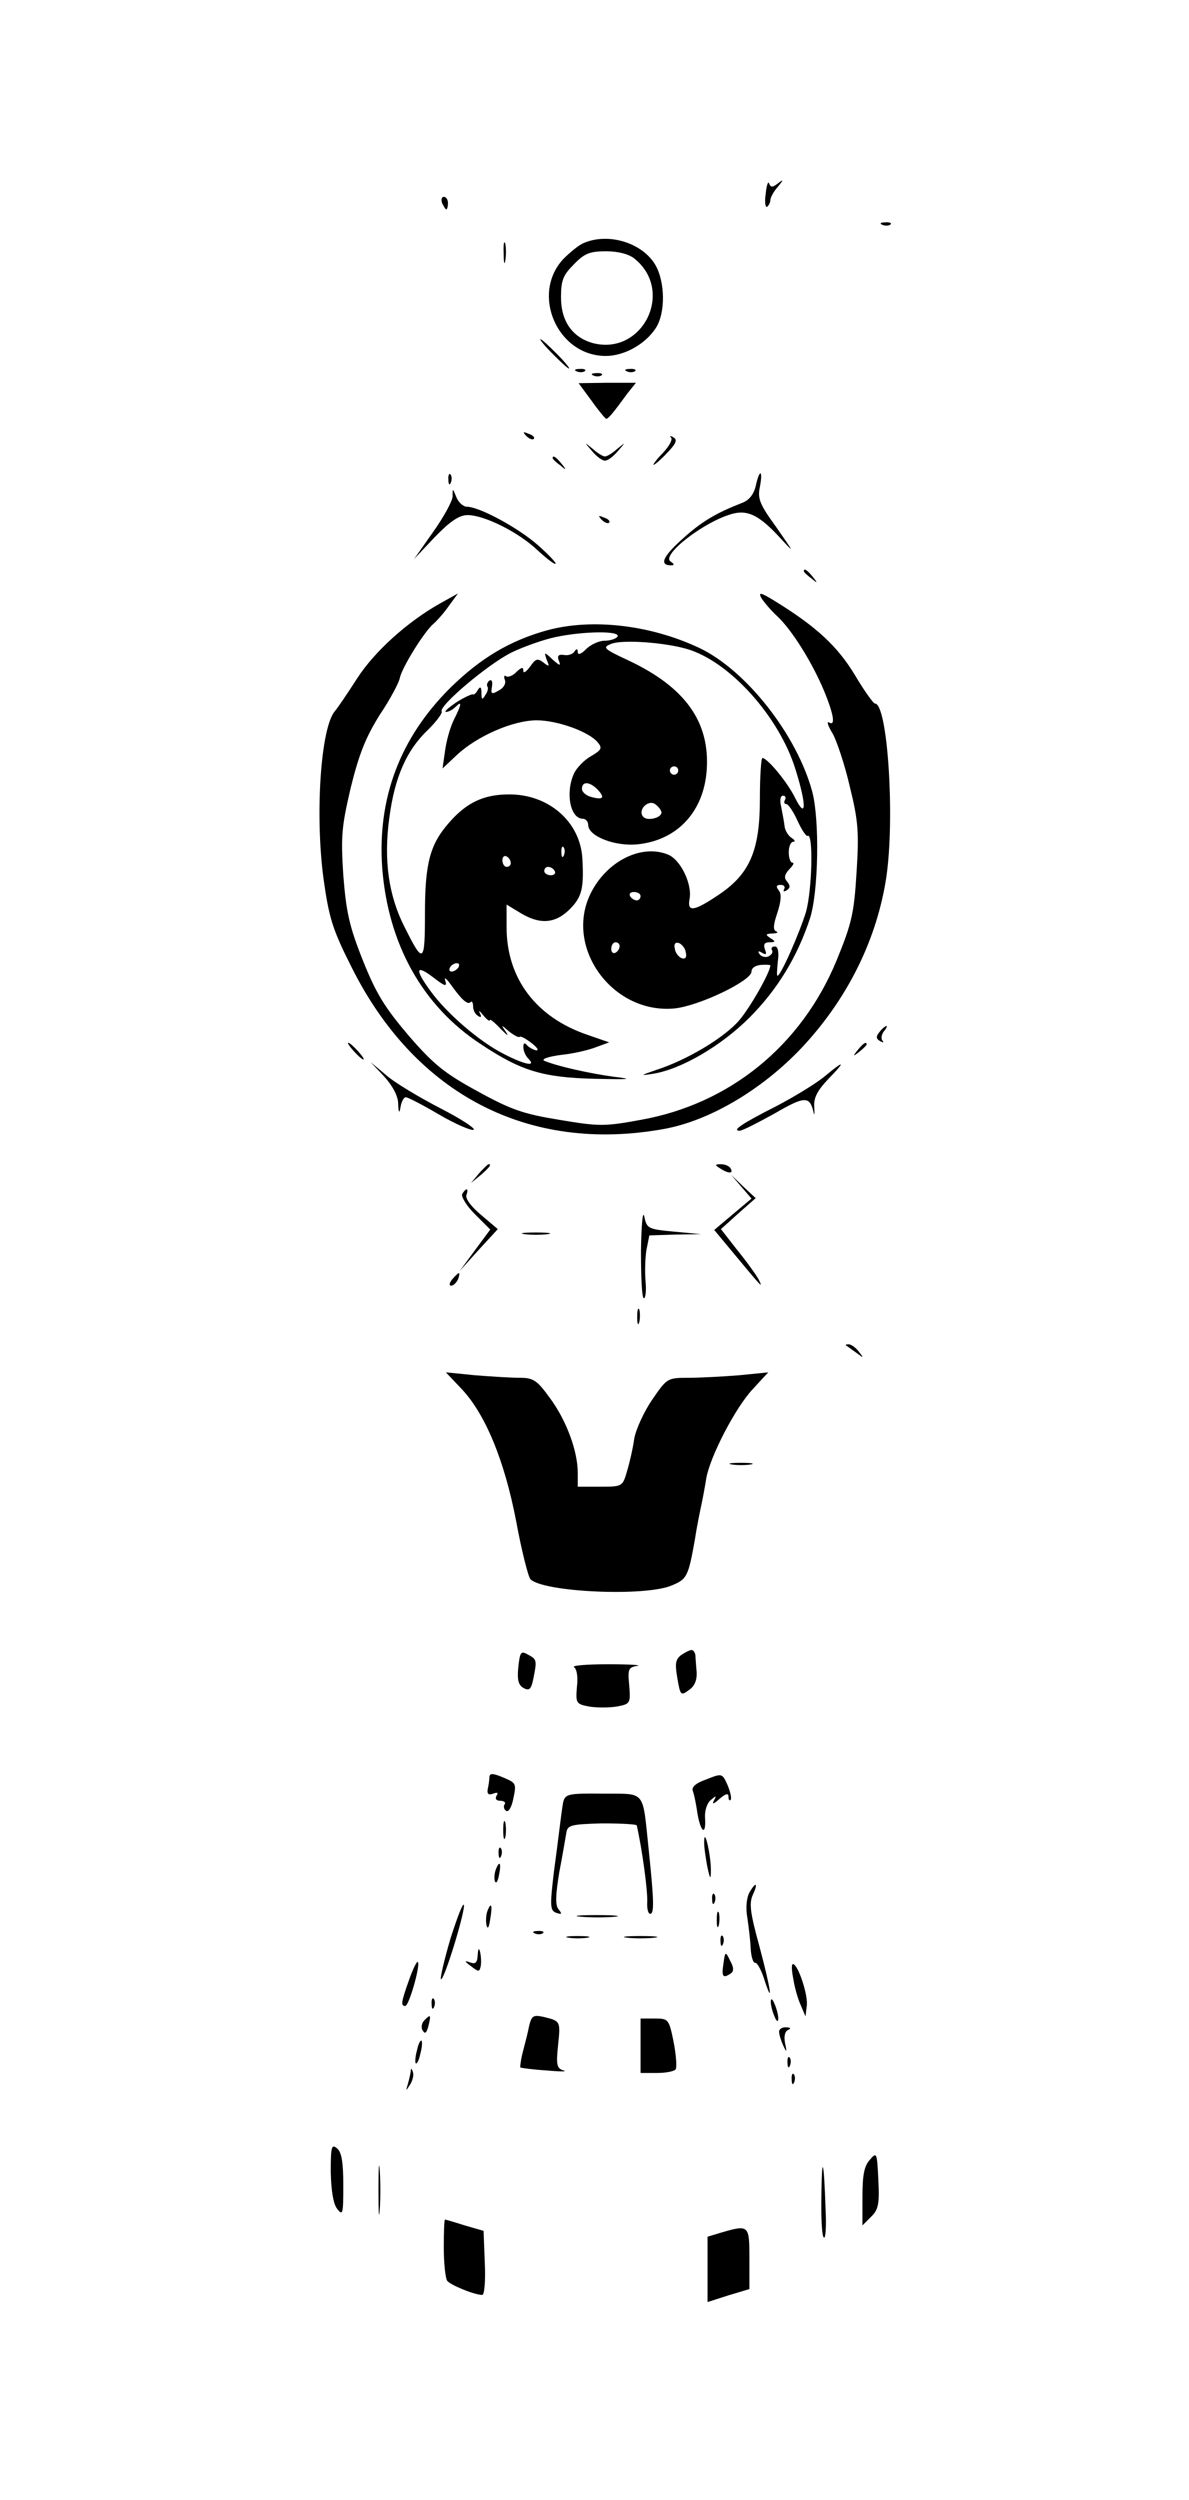 <?xml version="1.0" standalone="no"?>
<!DOCTYPE svg PUBLIC "-//W3C//DTD SVG 20010904//EN"
 "http://www.w3.org/TR/2001/REC-SVG-20010904/DTD/svg10.dtd">
<svg version="1.0" xmlns="http://www.w3.org/2000/svg"
 width="284pt" height="597pt" viewBox="0 0 284 597"
 preserveAspectRatio="xMidYMid meet">

<g transform="translate(0,597) scale(0.1,-0.1)"
fill="#000000" stroke="none">
<path d="M1829 5508 c-3 -20 -1 -34 3 -32 4 3 8 10 8 16 0 6 8 21 18 32 14 17
14 19 0 8 -13 -10 -17 -10 -21 0 -2 7 -6 -4 -8 -24z"/>
<path d="M1056 5485 c4 -8 8 -15 10 -15 2 0 4 7 4 15 0 8 -4 15 -10 15 -5 0
-7 -7 -4 -15z"/>
<path d="M2108 5433 c7 -3 16 -2 19 1 4 3 -2 6 -13 5 -11 0 -14 -3 -6 -6z"/>
<path d="M1203 5365 c0 -22 2 -30 4 -17 2 12 2 30 0 40 -3 9 -5 -1 -4 -23z"/>
<path d="M1395 5390 c-11 -4 -33 -22 -49 -38 -79 -84 -15 -232 101 -232 44 0
94 28 119 66 24 36 23 111 -1 152 -31 52 -111 77 -170 52z m121 -38 c96 -78
18 -233 -101 -201 -48 14 -75 52 -75 109 0 41 5 53 31 79 25 26 38 31 77 31
29 0 55 -7 68 -18z"/>
<path d="M1320 5125 c19 -19 36 -35 39 -35 3 0 -10 16 -29 35 -19 19 -36 35
-39 35 -3 0 10 -16 29 -35z"/>
<path d="M1378 5083 c7 -3 16 -2 19 1 4 3 -2 6 -13 5 -11 0 -14 -3 -6 -6z"/>
<path d="M1498 5083 c7 -3 16 -2 19 1 4 3 -2 6 -13 5 -11 0 -14 -3 -6 -6z"/>
<path d="M1418 5073 c7 -3 16 -2 19 1 4 3 -2 6 -13 5 -11 0 -14 -3 -6 -6z"/>
<path d="M1413 5013 c17 -24 33 -43 35 -43 5 0 16 13 51 61 l20 25 -69 0 -68
-1 31 -42z"/>
<path d="M1257 4929 c7 -7 15 -10 18 -7 3 3 -2 9 -12 12 -14 6 -15 5 -6 -5z"/>
<path d="M1603 4925 c4 -5 -5 -21 -20 -37 -15 -15 -24 -28 -22 -28 3 0 18 13
33 29 21 22 25 31 14 37 -7 4 -10 3 -5 -1z"/>
<path d="M1414 4893 c11 -13 24 -23 31 -23 7 0 20 10 31 23 19 22 19 22 -2 5
-11 -10 -24 -18 -29 -18 -5 0 -18 8 -29 18 -21 17 -21 17 -2 -5z"/>
<path d="M1320 4876 c0 -2 8 -10 18 -17 15 -13 16 -12 3 4 -13 16 -21 21 -21
13z"/>
<path d="M1071 4824 c0 -11 3 -14 6 -6 3 7 2 16 -1 19 -3 4 -6 -2 -5 -13z"/>
<path d="M1805 4809 c-5 -20 -16 -34 -33 -40 -61 -24 -96 -44 -142 -86 -47
-42 -56 -63 -27 -63 8 0 8 3 -1 9 -25 15 84 99 151 115 35 8 62 -6 110 -58 36
-39 35 -38 -8 24 -40 55 -46 69 -40 97 8 42 -1 44 -10 2z"/>
<path d="M1081 4784 c-1 -12 -22 -50 -47 -85 l-45 -64 50 53 c37 38 58 52 78
52 40 0 122 -41 167 -84 22 -20 41 -35 43 -32 2 2 -17 22 -43 45 -47 41 -139
91 -169 91 -8 0 -20 10 -25 23 -9 22 -9 22 -9 1z"/>
<path d="M1437 4729 c7 -7 15 -10 18 -7 3 3 -2 9 -12 12 -14 6 -15 5 -6 -5z"/>
<path d="M1920 4606 c0 -2 8 -10 18 -17 15 -13 16 -12 3 4 -13 16 -21 21 -21
13z"/>
<path d="M1818 4543 c6 -10 22 -29 37 -43 36 -33 85 -112 113 -179 24 -58 28
-86 12 -76 -6 3 -2 -9 9 -27 10 -18 29 -75 41 -127 20 -81 22 -109 16 -203 -6
-98 -11 -122 -48 -212 -84 -203 -255 -342 -467 -380 -87 -16 -100 -16 -195 0
-86 14 -115 24 -195 68 -79 43 -105 64 -164 132 -57 67 -78 100 -110 180 -33
83 -40 116 -47 204 -6 94 -4 116 18 210 20 81 36 120 69 173 25 37 46 77 48
88 5 25 59 112 81 130 8 7 25 26 36 42 l22 30 -43 -24 c-78 -44 -156 -114
-198 -179 -23 -36 -47 -71 -53 -78 -34 -39 -48 -248 -27 -402 13 -92 21 -119
67 -210 152 -304 423 -444 745 -386 113 20 244 99 340 205 104 115 170 252
192 396 21 143 3 415 -27 415 -4 0 -26 31 -48 68 -41 68 -91 115 -190 176 -34
21 -41 23 -34 9z"/>
<path d="M1307 4465 c-90 -25 -160 -67 -233 -139 -119 -119 -173 -263 -161
-429 14 -181 96 -329 235 -420 96 -64 148 -80 272 -83 87 -2 95 -1 45 5 -58 8
-134 25 -165 38 -8 4 10 10 40 14 30 3 68 12 85 19 l30 11 -52 18 c-123 42
-193 135 -193 257 l0 54 33 -20 c46 -28 83 -26 118 9 29 29 34 50 30 121 -5
88 -81 154 -176 153 -60 0 -101 -20 -142 -67 -46 -52 -58 -97 -58 -218 0 -119
-4 -121 -48 -33 -39 76 -51 161 -37 263 13 97 41 161 94 211 19 19 33 38 31
42 -8 13 112 114 167 141 29 14 77 31 106 37 67 14 155 15 147 1 -3 -5 -17
-10 -31 -10 -13 0 -33 -9 -44 -20 -12 -12 -20 -15 -20 -7 0 8 -3 9 -8 1 -4 -6
-15 -10 -25 -8 -13 2 -17 -2 -12 -14 5 -13 2 -12 -15 3 -20 19 -21 19 -14 -1
7 -16 6 -17 -8 -6 -14 11 -19 9 -32 -10 -9 -12 -16 -17 -16 -10 0 10 -4 9 -16
-2 -8 -9 -20 -14 -25 -11 -5 4 -6 -1 -3 -9 3 -8 -3 -19 -15 -25 -17 -10 -19
-8 -16 9 2 12 0 18 -6 15 -5 -4 -7 -10 -5 -14 3 -4 1 -13 -5 -21 -7 -12 -9
-11 -9 5 0 15 -3 17 -9 7 -4 -8 -10 -12 -12 -10 -2 1 -20 -7 -39 -19 -19 -13
-30 -23 -25 -23 6 0 16 5 23 12 16 16 15 7 -4 -31 -9 -18 -18 -51 -21 -74 l-6
-42 34 32 c48 45 134 83 191 83 49 0 125 -27 146 -53 11 -13 9 -18 -17 -33
-16 -9 -34 -28 -40 -41 -21 -46 -9 -108 21 -108 7 0 13 -7 13 -15 0 -27 65
-52 119 -46 94 10 157 78 164 177 8 115 -51 198 -187 262 -60 28 -63 31 -40
40 28 10 127 3 181 -13 101 -30 219 -161 258 -287 27 -86 26 -122 -1 -68 -18
37 -66 95 -78 95 -3 0 -6 -44 -6 -98 0 -123 -24 -179 -99 -229 -58 -39 -75
-42 -69 -10 7 36 -22 96 -53 107 -64 25 -147 -18 -184 -95 -62 -129 54 -287
201 -273 59 6 184 66 184 88 0 9 10 15 23 16 12 1 22 0 22 -1 0 -16 -47 -99
-74 -131 -35 -41 -124 -95 -199 -119 -38 -13 -39 -14 -7 -9 68 11 163 67 230
134 67 67 115 146 145 238 20 64 23 234 5 302 -37 136 -158 290 -270 343 -117
55 -256 71 -363 42z m313 -335 c0 -5 -4 -10 -10 -10 -5 0 -10 5 -10 10 0 6 5
10 10 10 6 0 10 -4 10 -10z m-193 -45 c19 -20 14 -26 -15 -18 -12 3 -22 12
-22 19 0 19 18 18 37 -1z m448 -25 c-3 -5 -2 -10 3 -10 5 0 17 -18 27 -40 10
-22 21 -38 24 -36 14 9 11 -129 -4 -182 -15 -49 -60 -152 -68 -152 -2 0 -1 16
1 35 3 22 0 35 -7 35 -7 0 -10 -4 -7 -9 3 -5 -1 -11 -9 -15 -8 -3 -17 0 -21 6
-5 7 -2 8 6 3 10 -6 12 -4 7 8 -4 12 -1 17 11 17 15 0 15 2 2 10 -12 8 -12 10
5 11 11 0 15 3 9 5 -8 3 -7 16 3 45 9 28 10 45 3 53 -7 9 -6 13 5 13 8 0 11
-5 8 -10 -3 -6 -1 -7 6 -3 9 6 9 11 1 21 -8 9 -6 17 5 29 9 9 13 16 8 16 -5 0
-9 11 -9 25 0 14 5 25 11 25 5 0 4 4 -4 9 -8 5 -16 18 -17 28 -1 10 -5 30 -8
46 -4 16 -2 27 4 27 6 0 8 -4 5 -10z m-295 -30 c0 -13 -33 -21 -43 -11 -16 16
12 44 29 30 8 -6 14 -15 14 -19z m-233 -102 c-3 -8 -6 -5 -6 6 -1 11 2 17 5
13 3 -3 4 -12 1 -19z m-127 -19 c0 -5 -4 -9 -10 -9 -5 0 -10 7 -10 16 0 8 5
12 10 9 6 -3 10 -10 10 -16z m105 -19 c3 -5 -1 -10 -9 -10 -9 0 -16 5 -16 10
0 6 4 10 9 10 6 0 13 -4 16 -10z m205 -60 c0 -5 -4 -10 -9 -10 -6 0 -13 5 -16
10 -3 6 1 10 9 10 9 0 16 -4 16 -10z m-50 -119 c0 -6 -4 -13 -10 -16 -5 -3
-10 1 -10 9 0 9 5 16 10 16 6 0 10 -4 10 -9z m158 -15 c3 -12 -1 -17 -10 -14
-7 3 -15 13 -16 22 -3 12 1 17 10 14 7 -3 15 -13 16 -22z m-543 -36 c-3 -5
-11 -10 -16 -10 -6 0 -7 5 -4 10 3 6 11 10 16 10 6 0 7 -4 4 -10z m-31 -33
c-4 11 1 8 12 -7 27 -38 41 -50 48 -43 3 4 6 -1 6 -10 0 -9 5 -19 12 -23 7 -5
9 -2 4 7 -4 8 0 5 8 -5 9 -11 16 -16 16 -12 0 4 12 -6 26 -21 15 -15 20 -19
13 -8 -13 19 -13 19 7 2 11 -9 23 -15 25 -13 2 3 15 -4 29 -15 14 -11 18 -18
10 -17 -8 2 -18 8 -22 13 -5 6 -8 4 -8 -5 0 -9 5 -21 12 -28 20 -20 -8 -15
-60 12 -57 29 -135 96 -174 150 -38 52 -35 64 7 32 27 -21 33 -23 29 -9z"/>
<path d="M2101 3506 c-9 -11 -9 -16 1 -22 7 -4 10 -4 6 1 -4 4 -3 14 3 22 6 7
9 13 6 13 -2 0 -10 -6 -16 -14z"/>
<path d="M845 3460 c10 -11 20 -20 23 -20 3 0 -3 9 -13 20 -10 11 -20 20 -23
20 -3 0 3 -9 13 -20z"/>
<path d="M2049 3463 c-13 -16 -12 -17 4 -4 9 7 17 15 17 17 0 8 -8 3 -21 -13z"/>
<path d="M918 3399 c19 -21 33 -46 33 -64 1 -24 3 -25 6 -7 2 12 8 22 12 22 5
0 40 -18 79 -41 39 -23 77 -39 83 -37 7 2 -29 26 -80 52 -50 26 -109 61 -129
79 l-37 31 33 -35z"/>
<path d="M1970 3400 c-19 -16 -71 -48 -115 -71 -83 -42 -108 -59 -88 -59 6 0
43 19 83 41 72 42 84 42 93 4 2 -11 3 -6 2 10 -2 23 6 39 33 68 43 44 40 47
-8 7z"/>
<path d="M1144 3168 l-19 -23 23 19 c21 18 27 26 19 26 -2 0 -12 -10 -23 -22z"/>
<path d="M1720 3180 c20 -13 33 -13 25 0 -3 6 -14 10 -23 10 -15 0 -15 -2 -2
-10z"/>
<path d="M1770 3137 l25 -29 -44 -37 -45 -38 49 -59 c64 -77 69 -83 57 -59 -6
11 -29 43 -51 70 l-39 50 41 37 42 37 -30 28 -29 28 24 -28z"/>
<path d="M1104 3119 c-3 -6 10 -28 30 -48 l37 -37 -37 -50 -36 -49 45 50 46
50 -40 34 c-23 19 -38 39 -35 47 6 17 0 19 -10 3z"/>
<path d="M1531 2983 c0 -62 2 -113 7 -113 4 0 6 18 4 40 -2 22 -1 56 2 75 l7
35 62 2 62 1 -65 6 c-62 6 -65 7 -71 36 -4 17 -7 -21 -8 -82z"/>
<path d="M1253 3023 c15 -2 39 -2 55 0 15 2 2 4 -28 4 -30 0 -43 -2 -27 -4z"/>
<path d="M1080 2915 c-7 -9 -8 -15 -2 -15 5 0 12 7 16 15 3 8 4 15 2 15 -2 0
-9 -7 -16 -15z"/>
<path d="M1522 2825 c0 -16 2 -22 5 -12 2 9 2 23 0 30 -3 6 -5 -1 -5 -18z"/>
<path d="M2021 2757 c2 -1 13 -9 24 -17 19 -14 19 -14 6 3 -7 9 -18 17 -24 17
-6 0 -8 -1 -6 -3z"/>
<path d="M1102 2654 c57 -60 103 -171 131 -317 13 -71 29 -133 34 -138 31 -31
274 -42 337 -15 37 15 40 21 56 111 5 33 13 71 16 85 3 14 8 41 11 60 9 52 70
170 112 214 l36 39 -70 -7 c-38 -3 -93 -6 -121 -6 -50 0 -51 -1 -86 -52 -20
-29 -39 -71 -43 -93 -3 -22 -11 -57 -17 -77 -11 -38 -11 -38 -65 -38 l-53 0 0
33 c0 52 -27 125 -66 178 -31 43 -40 49 -72 49 -21 0 -68 3 -107 6 l-70 7 37
-39z"/>
<path d="M1748 2473 c12 -2 32 -2 45 0 12 2 2 4 -23 4 -25 0 -35 -2 -22 -4z"/>
<path d="M1238 1989 c-3 -30 0 -43 13 -50 13 -7 18 -3 23 23 9 44 8 46 -13 57
-17 10 -19 6 -23 -30z"/>
<path d="M1627 2018 c-14 -11 -15 -21 -9 -56 7 -40 8 -42 27 -28 14 9 20 24
19 43 -1 15 -3 34 -3 41 -1 6 -5 12 -9 12 -5 0 -16 -6 -25 -12z"/>
<path d="M1371 1989 c7 -4 10 -25 7 -47 -3 -39 -2 -41 29 -47 18 -3 48 -3 66
0 33 6 33 8 30 50 -4 39 -2 44 19 47 13 2 -18 4 -69 4 -51 0 -88 -3 -82 -7z"/>
<path d="M1169 1727 c0 -7 -2 -20 -4 -29 -2 -12 2 -15 13 -11 10 4 13 2 8 -5
-4 -7 -1 -12 9 -12 9 0 14 -4 10 -9 -3 -5 -1 -12 4 -15 5 -4 12 7 16 24 9 42
9 42 -24 56 -24 10 -31 10 -32 1z"/>
<path d="M1687 1721 c-26 -9 -36 -19 -32 -28 3 -8 8 -32 11 -54 8 -46 21 -53
18 -9 -1 17 5 35 14 42 13 11 14 11 7 -2 -5 -9 0 -8 13 4 15 13 22 15 22 6 0
-7 2 -11 5 -8 3 3 0 18 -7 35 -13 29 -13 29 -51 14z"/>
<path d="M1345 1666 c-2 -11 -6 -41 -9 -66 -3 -25 -9 -70 -13 -100 -10 -84 -9
-93 7 -98 12 -4 13 -2 4 9 -8 10 -7 34 2 89 8 41 15 84 17 95 3 17 13 19 85
21 45 0 83 -2 83 -5 13 -58 26 -154 25 -182 -1 -16 2 -29 7 -29 10 0 9 32 -3
148 -16 151 -5 138 -110 139 -84 1 -90 -1 -95 -21z"/>
<path d="M1202 1600 c0 -19 2 -27 5 -17 2 9 2 25 0 35 -3 9 -5 1 -5 -18z"/>
<path d="M1682 1575 c-1 -11 3 -38 7 -60 7 -34 9 -35 9 -10 0 35 -15 101 -16
70z"/>
<path d="M1191 1544 c0 -11 3 -14 6 -6 3 7 2 16 -1 19 -3 4 -6 -2 -5 -13z"/>
<path d="M1184 1505 c-3 -8 -4 -20 -2 -27 3 -7 7 -1 10 15 6 29 1 36 -8 12z"/>
<path d="M1789 1449 c-6 -13 -8 -36 -4 -58 3 -20 7 -52 8 -73 1 -20 6 -36 11
-35 4 1 14 -16 21 -38 23 -71 16 -24 -11 77 -22 80 -25 103 -16 123 14 30 7
33 -9 4z"/>
<path d="M1701 1434 c0 -11 3 -14 6 -6 3 7 2 16 -1 19 -3 4 -6 -2 -5 -13z"/>
<path d="M1076 1341 c-15 -51 -25 -95 -23 -97 7 -7 59 164 55 177 -2 7 -16
-30 -32 -80z"/>
<path d="M1164 1406 c-3 -8 -4 -23 -2 -33 3 -11 6 -6 9 15 6 34 2 42 -7 18z"/>
<path d="M1712 1385 c0 -16 2 -22 5 -12 2 9 2 23 0 30 -3 6 -5 -1 -5 -18z"/>
<path d="M1388 1393 c23 -2 59 -2 80 0 20 2 1 4 -43 4 -44 0 -61 -2 -37 -4z"/>
<path d="M1278 1353 c7 -3 16 -2 19 1 4 3 -2 6 -13 5 -11 0 -14 -3 -6 -6z"/>
<path d="M1358 1343 c12 -2 32 -2 45 0 12 2 2 4 -23 4 -25 0 -35 -2 -22 -4z"/>
<path d="M1498 1343 c17 -2 47 -2 65 0 17 2 3 4 -33 4 -36 0 -50 -2 -32 -4z"/>
<path d="M1721 1334 c0 -11 3 -14 6 -6 3 7 2 16 -1 19 -3 4 -6 -2 -5 -13z"/>
<path d="M1141 1301 c-1 -17 -5 -22 -18 -17 -15 5 -14 3 2 -9 18 -14 20 -14
23 -1 2 9 1 24 -1 34 -3 12 -5 10 -6 -7z"/>
<path d="M1728 1281 c-5 -32 -1 -36 18 -23 7 5 7 14 -2 30 -11 23 -12 23 -16
-7z"/>
<path d="M977 1242 c-19 -53 -20 -62 -9 -62 9 0 37 99 30 105 -2 3 -12 -17
-21 -43z"/>
<path d="M1895 1244 c3 -20 11 -48 18 -63 l11 -26 3 25 c4 25 -21 100 -33 100
-4 0 -3 -16 1 -36z"/>
<path d="M1031 1184 c0 -11 3 -14 6 -6 3 7 2 16 -1 19 -3 4 -6 -2 -5 -13z"/>
<path d="M1841 1190 c0 -8 4 -24 9 -35 5 -13 9 -14 9 -5 0 8 -4 24 -9 35 -5
13 -9 14 -9 5z"/>
<path d="M1013 1145 c-6 -6 -8 -18 -3 -24 5 -9 9 -5 13 10 7 28 6 31 -10 14z"/>
<path d="M1264 1133 c-3 -16 -10 -43 -15 -62 -5 -19 -7 -36 -6 -38 2 -1 30 -5
63 -7 32 -3 51 -3 40 0 -16 5 -18 13 -13 60 6 58 6 58 -35 68 -24 5 -28 3 -34
-21z"/>
<path d="M1530 1085 l0 -65 39 0 c22 0 42 4 45 9 3 5 1 34 -5 65 -11 55 -13
56 -45 56 l-34 0 0 -65z"/>
<path d="M1861 1118 c0 -7 5 -22 10 -33 8 -17 9 -16 4 7 -3 16 0 28 8 31 7 3
5 6 -5 6 -10 1 -18 -5 -17 -11z"/>
<path d="M996 1074 c-4 -14 -5 -28 -3 -31 3 -2 8 8 11 23 4 14 5 28 3 31 -3 2
-8 -8 -11 -23z"/>
<path d="M1881 1044 c0 -11 3 -14 6 -6 3 7 2 16 -1 19 -3 4 -6 -2 -5 -13z"/>
<path d="M981 1023 c-1 -6 -4 -20 -7 -30 -5 -17 -5 -17 6 0 6 10 9 23 6 30 -3
9 -5 9 -5 0z"/>
<path d="M1891 1004 c0 -11 3 -14 6 -6 3 7 2 16 -1 19 -3 4 -6 -2 -5 -13z"/>
<path d="M790 784 c1 -45 6 -76 15 -88 14 -18 15 -13 15 56 0 55 -4 79 -15 88
-13 11 -15 4 -15 -56z"/>
<path d="M904 740 c0 -52 1 -74 3 -47 2 26 2 68 0 95 -2 26 -3 4 -3 -48z"/>
<path d="M2078 813 c-14 -15 -18 -37 -18 -89 l0 -68 20 20 c18 17 21 31 18 88
-3 66 -4 68 -20 49z"/>
<path d="M1962 728 c-1 -53 1 -99 6 -101 4 -3 6 27 4 66 -4 122 -9 136 -10 35z"/>
<path d="M1060 603 c0 -38 4 -73 8 -79 7 -10 65 -34 84 -34 5 0 8 34 6 76 l-3
77 -45 13 c-25 8 -46 14 -47 14 -2 0 -3 -30 -3 -67z"/>
<path d="M1723 639 l-33 -10 0 -78 0 -78 50 16 50 15 0 73 c0 80 -1 81 -67 62z"/>
</g>
</svg>
